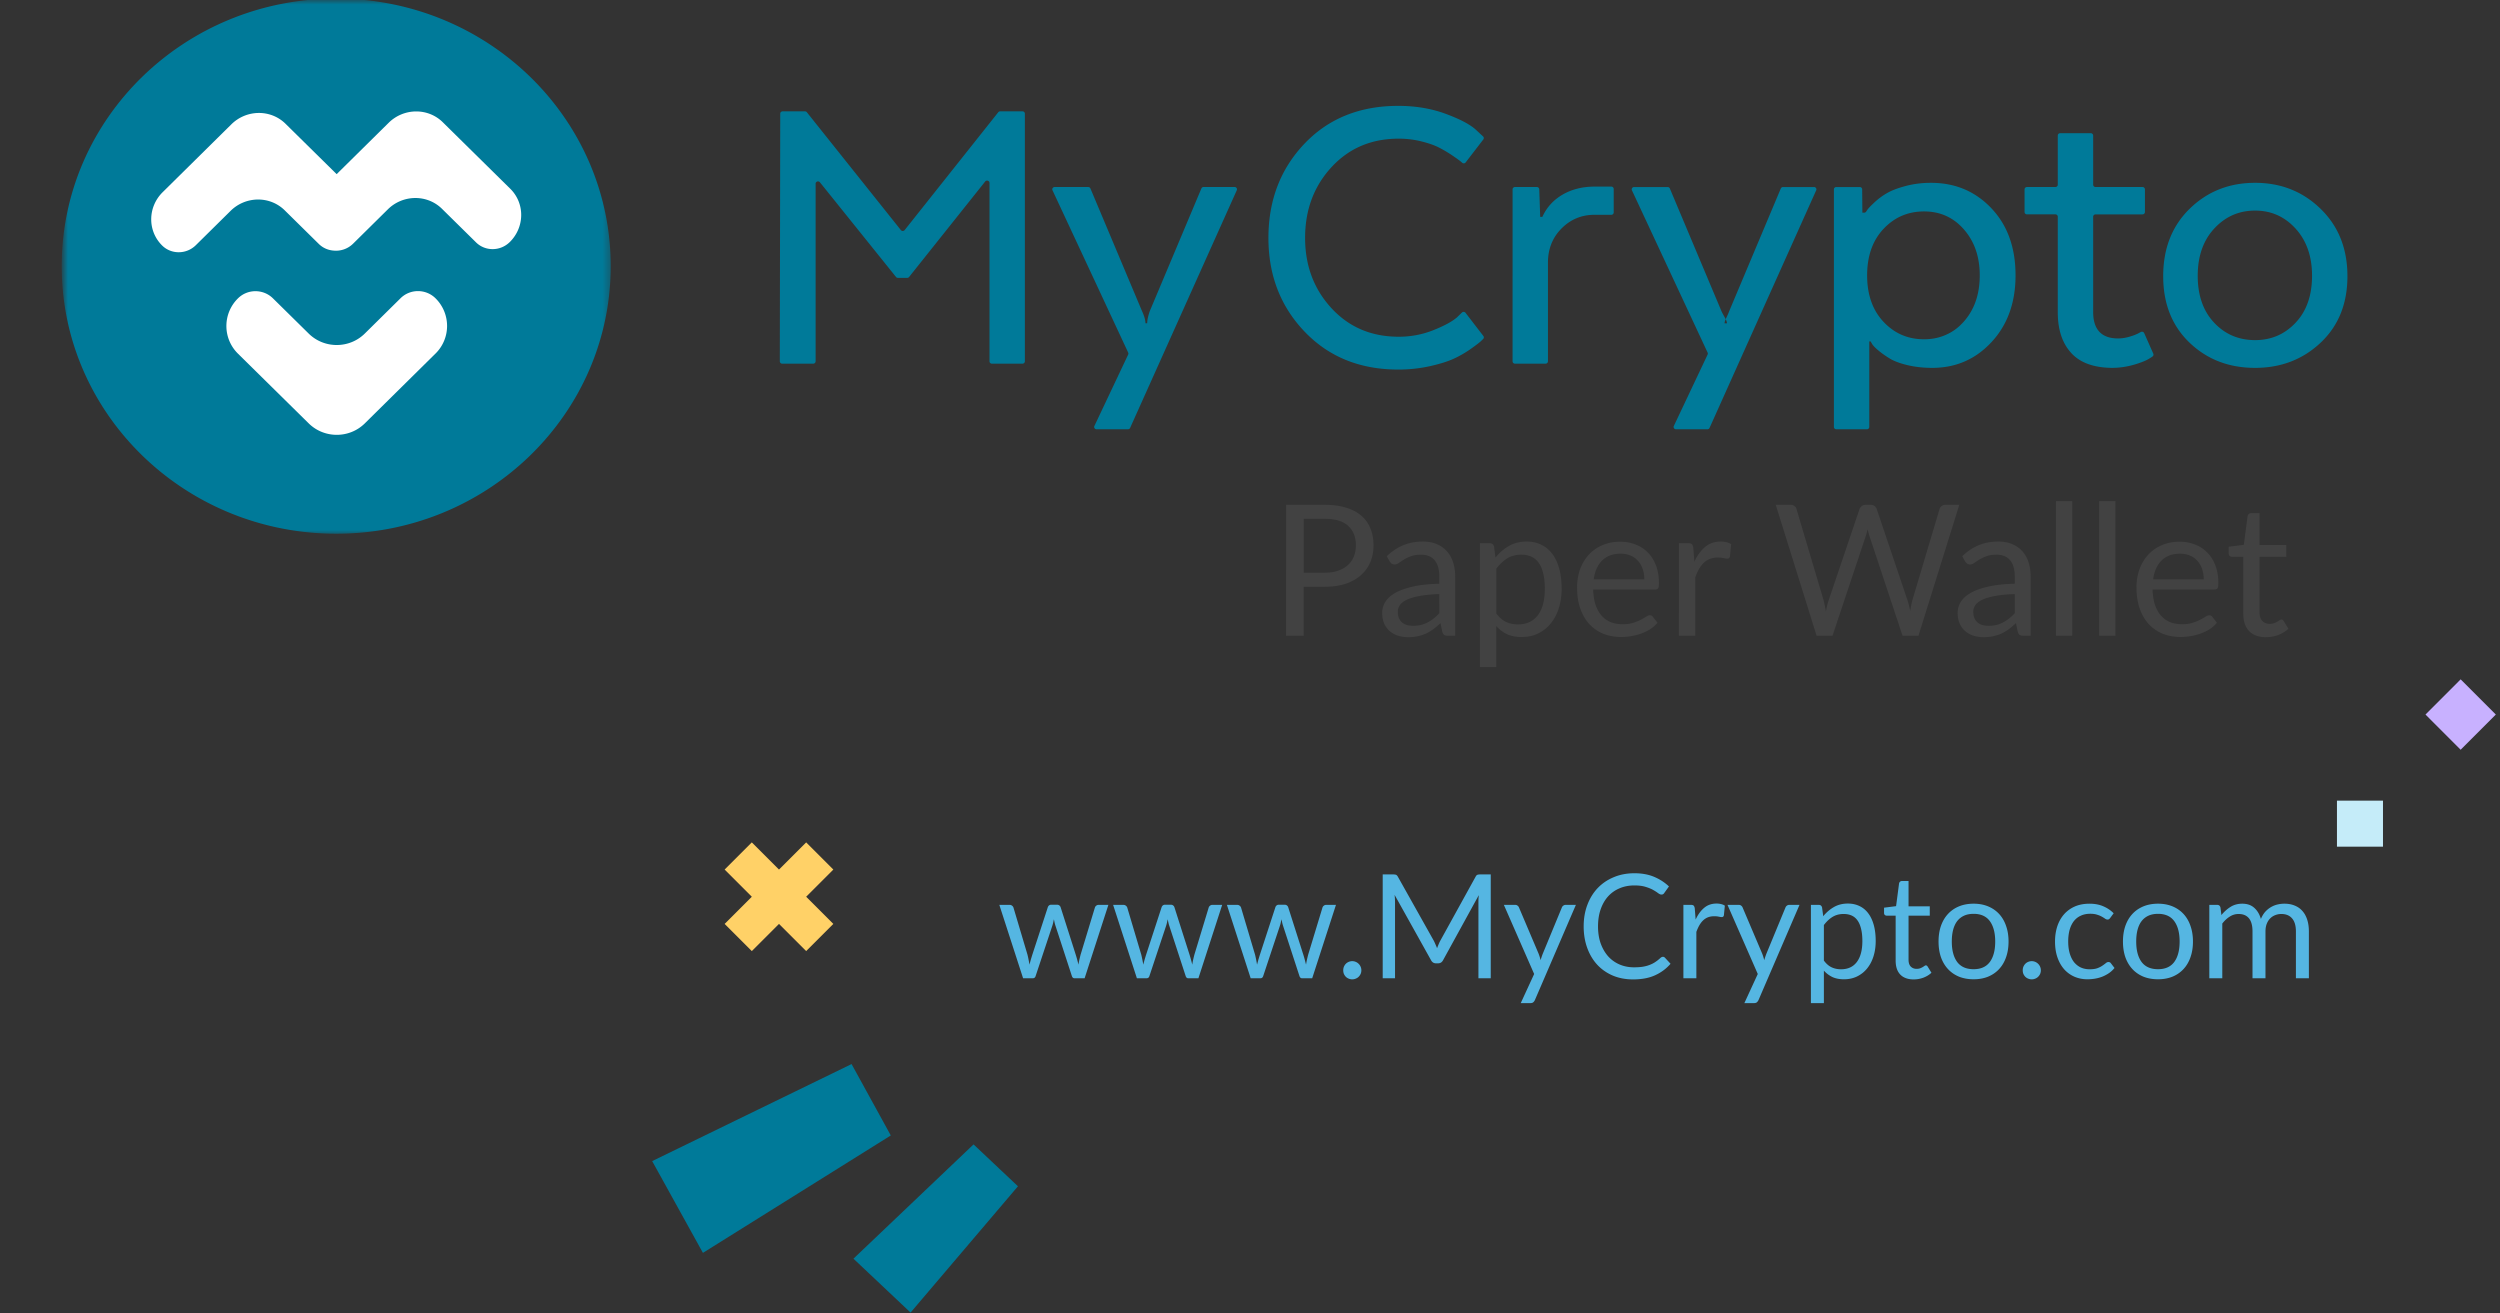 <svg xmlns="http://www.w3.org/2000/svg" fill="none" viewBox="0 0 276 145"><rect x="0" y="0" width="276" height="145" fill="#333333" stroke="none"/><rect width="100%" height="100%"/><mask id="a" maskUnits="userSpaceOnUse" x="7" y="0" width="61" height="60"><path fill-rule="evenodd" clip-rule="evenodd" d="M7 0h60.61v59.079H7V0z" fill="#fff"/></mask><g class="currentLayer"><path d="M122.366 99.896L119.742 108h-1.128c-.138 0-.234-.091-.288-.272l-1.792-5.496a3.38 3.38 0 01-.104-.368c-.026-.128-.053-.253-.08-.376-.026.123-.053.248-.08.376-.026.123-.061.248-.104.376l-1.824 5.488c-.048.181-.154.272-.32.272h-1.072l-2.624-8.104h1.12c.112 0 .206.029.28.088.08.059.134.128.16.208l1.552 5.216c.091.384.163.747.216 1.088.048-.176.096-.355.144-.536.054-.181.11-.365.168-.552l1.712-5.248c.027-.08.072-.147.136-.2.07-.053.152-.08.248-.08h.624c.107 0 .195.027.264.08.07.053.118.12.144.2l1.672 5.248c.059.187.112.371.16.552.048.181.094.36.136.536.027-.176.059-.352.096-.528.043-.181.088-.368.136-.56l1.584-5.216a.4.4 0 01.152-.208c.075-.059.163-.088.264-.088h1.072zm12.563 0L132.305 108h-1.128c-.139 0-.235-.091-.288-.272l-1.792-5.496a3.169 3.169 0 01-.104-.368c-.027-.128-.053-.253-.08-.376-.027.123-.053.248-.08.376-.027.123-.061.248-.104.376l-1.824 5.488c-.048.181-.155.272-.32.272h-1.072l-2.624-8.104h1.12c.112 0 .205.029.28.088.08.059.133.128.16.208l1.552 5.216c.091.384.163.747.216 1.088.048-.176.096-.355.144-.536.053-.181.109-.365.168-.552l1.712-5.248c.027-.08.072-.147.136-.2.069-.053.152-.08.248-.08h.624c.107 0 .195.027.264.08.069.053.117.12.144.2l1.672 5.248c.059.187.112.371.16.552.048.181.093.36.136.536.027-.176.059-.352.096-.528.043-.181.088-.368.136-.56l1.584-5.216a.395.395 0 01.152-.208c.075-.059.163-.088.264-.088h1.072zm12.562 0L144.867 108h-1.128c-.138 0-.234-.091-.288-.272l-1.792-5.496a3.38 3.38 0 01-.104-.368c-.026-.128-.053-.253-.08-.376-.026.123-.053.248-.08.376-.026.123-.061.248-.104.376l-1.824 5.488c-.048.181-.154.272-.32.272h-1.072l-2.624-8.104h1.12c.112 0 .206.029.28.088.08.059.134.128.16.208l1.552 5.216c.091.384.163.747.216 1.088.048-.176.096-.355.144-.536.054-.181.11-.365.168-.552l1.712-5.248c.027-.08.072-.147.136-.2.07-.053.152-.08.248-.08h.624c.107 0 .195.027.264.08.07.053.118.12.144.2l1.672 5.248c.059.187.112.371.16.552.048.181.094.36.136.536.027-.176.059-.352.096-.528.043-.181.088-.368.136-.56l1.584-5.216a.4.4 0 01.152-.208c.075-.059.163-.088.264-.088h1.072zm.803 7.224c0-.139.024-.269.072-.392.054-.123.123-.229.208-.32.091-.091.198-.163.32-.216.123-.053.254-.08.392-.08.139 0 .27.027.392.08.123.053.23.125.32.216.091.091.163.197.216.32.054.123.08.253.08.392 0 .144-.026.277-.08.4-.053.117-.125.221-.216.312-.09.091-.197.16-.32.208a.975.975 0 01-.392.08.982.982 0 01-.392-.08.927.927 0 01-.32-.208 1.173 1.173 0 01-.208-.312c-.048-.123-.072-.256-.072-.4zm16.285-10.584V108h-1.36v-8.424c0-.112.003-.232.008-.36.011-.128.022-.259.032-.392l-3.936 7.168c-.122.24-.309.36-.56.36h-.224c-.25 0-.437-.12-.56-.36l-4.016-7.2c.032.283.048.544.048.784V108h-1.36V96.536h1.144c.139 0 .246.013.32.04.075.027.147.101.216.224l3.96 7.056c.064.128.126.261.184.4.064.139.123.28.176.424.054-.144.11-.285.168-.424.059-.144.123-.28.192-.408L162.9 96.8c.063-.123.133-.197.208-.224.08-.027.189-.04.327-.04h1.144zm9.4 3.36l-4.52 10.496c-.048.107-.109.192-.184.256-.069.064-.178.096-.328.096h-1.056l1.48-3.216-3.344-7.632h1.232c.123 0 .219.032.288.096.075.059.126.125.152.2l2.168 5.104c.086.224.158.459.216.704.075-.251.155-.488.24-.712l2.104-5.096a.445.445 0 01.16-.208c.08-.059.168-.088.264-.088h1.128zm9.611 5.736c.085 0 .16.035.224.104l.616.664c-.469.544-1.04.968-1.712 1.272-.667.304-1.475.456-2.424.456-.821 0-1.568-.141-2.24-.424-.672-.288-1.245-.688-1.72-1.2-.475-.517-.843-1.136-1.104-1.856-.261-.72-.392-1.512-.392-2.376 0-.864.136-1.656.408-2.376.272-.72.653-1.339 1.144-1.856.496-.517 1.088-.917 1.776-1.2.688-.288 1.448-.432 2.28-.432.816 0 1.536.131 2.16.392.624.261 1.173.616 1.648 1.064l-.512.712a.448.448 0 01-.128.136c-.048.032-.115.048-.2.048-.096 0-.213-.051-.352-.152-.139-.107-.32-.224-.544-.352-.224-.128-.504-.243-.84-.344-.336-.107-.749-.16-1.24-.16-.592 0-1.133.104-1.624.312-.491.203-.915.499-1.272.888-.352.389-.627.864-.824 1.424-.197.56-.296 1.192-.296 1.896 0 .715.101 1.352.304 1.912.208.56.488 1.035.84 1.424.357.384.776.677 1.256.88.485.203 1.008.304 1.568.304.341 0 .648-.019.92-.056.277-.043.531-.107.76-.192.235-.085.451-.192.648-.32.203-.133.403-.291.6-.472.091-.08.181-.12.272-.12zm3.609-4.112c.256-.555.57-.987.944-1.296.373-.315.829-.472 1.368-.472.17 0 .333.019.488.056.16.037.301.096.424.176l-.104 1.064c-.032.133-.112.2-.24.2-.075 0-.184-.016-.328-.048-.144-.032-.307-.048-.488-.048-.256 0-.486.037-.688.112-.198.075-.376.187-.536.336-.155.144-.296.325-.424.544-.123.213-.235.459-.336.736V108h-1.432v-8.104h.816c.154 0 .261.029.32.088.058.059.098.16.12.304l.096 1.232zm11.468-1.624l-4.52 10.496c-.048.107-.109.192-.184.256-.069.064-.179.096-.328.096h-1.056l1.48-3.216-3.344-7.632h1.232c.123 0 .219.032.288.096.075.059.125.125.152.2l2.168 5.104c.085.224.157.459.216.704.075-.251.155-.488.24-.712l2.104-5.096a.438.438 0 01.16-.208c.08-.059.168-.088.264-.088h1.128zm2.69 6.152c.261.352.547.6.856.744.309.144.656.216 1.04.216.757 0 1.339-.269 1.744-.808s.608-1.307.608-2.304c0-.528-.048-.981-.144-1.36-.091-.379-.224-.688-.4-.928-.176-.245-.392-.424-.648-.536-.256-.112-.547-.168-.872-.168-.464 0-.872.107-1.224.32-.347.213-.667.515-.96.904v3.92zm-.072-4.896c.341-.421.736-.76 1.184-1.016.448-.256.96-.384 1.536-.384.469 0 .893.091 1.272.272.379.176.701.44.968.792.267.347.472.779.616 1.296.144.517.216 1.112.216 1.784 0 .597-.08 1.155-.24 1.672-.16.512-.392.957-.696 1.336-.299.373-.667.669-1.104.888-.432.213-.92.32-1.464.32-.496 0-.923-.083-1.28-.248-.352-.171-.664-.405-.936-.704v3.584h-1.432V99.896h.856c.203 0 .328.099.376.296l.128.96zm9.987 6.976c-.64 0-1.133-.179-1.48-.536-.341-.357-.512-.872-.512-1.544v-4.96h-.976c-.085 0-.157-.024-.216-.072-.058-.053-.088-.133-.088-.24v-.568l1.328-.168.328-2.504c.016-.08.051-.144.104-.192.059-.053.134-.08.224-.08h.72v2.792h2.344v1.032h-2.344v4.864c0 .341.083.595.248.76.166.165.379.248.64.248.15 0 .278-.019.384-.056.112-.043.208-.088.288-.136.08-.048.147-.091.2-.128.059-.043.11-.064.152-.064.075 0 .142.045.2.136l.416.68c-.245.229-.541.411-.888.544-.346.128-.704.192-1.072.192zm6.616-8.36c.592 0 1.125.099 1.6.296.474.197.88.477 1.216.84.336.363.592.803.768 1.32.181.512.272 1.085.272 1.72 0 .64-.091 1.216-.272 1.728-.176.512-.432.949-.768 1.312-.336.363-.742.643-1.216.84-.475.192-1.008.288-1.6.288-.598 0-1.136-.096-1.616-.288-.475-.197-.88-.477-1.216-.84-.336-.363-.595-.8-.776-1.312-.176-.512-.264-1.088-.264-1.728 0-.635.088-1.208.264-1.72.181-.517.44-.957.776-1.32.336-.363.741-.643 1.216-.84.48-.197 1.018-.296 1.616-.296zm0 7.232c.8 0 1.397-.267 1.792-.8.394-.539.592-1.288.592-2.248 0-.965-.198-1.717-.592-2.256-.395-.539-.992-.808-1.792-.808-.406 0-.76.069-1.064.208-.299.139-.55.339-.752.6-.198.261-.347.584-.448.968-.096.379-.144.808-.144 1.288 0 .96.197 1.709.592 2.248.4.533 1.005.8 1.816.8zm5.422.12c0-.139.024-.269.072-.392.053-.123.123-.229.208-.32.091-.091.197-.163.32-.216a.978.978 0 01.392-.08c.139 0 .269.027.392.08.123.053.229.125.32.216s.163.197.216.32c.053.123.08.253.08.392 0 .144-.027.277-.08.4-.053.117-.125.221-.216.312a.918.918 0 01-.32.208.978.978 0 01-.392.08.978.978 0 01-.392-.08.918.918 0 01-.32-.208 1.149 1.149 0 01-.208-.312c-.048-.123-.072-.256-.072-.4zm9.661-5.784c-.043.059-.085.104-.128.136-.043.032-.101.048-.176.048-.08 0-.168-.032-.264-.096-.096-.069-.216-.144-.36-.224-.139-.08-.312-.152-.52-.216-.203-.069-.453-.104-.752-.104-.4 0-.752.072-1.056.216-.304.139-.56.341-.768.608-.203.267-.357.589-.464.968-.101.379-.152.803-.152 1.272 0 .491.056.928.168 1.312.112.379.269.699.472.96.208.256.456.453.744.592.293.133.621.2.984.2.347 0 .632-.04.856-.12.224-.085.408-.179.552-.28.149-.101.272-.192.368-.272.101-.085.2-.128.296-.128.117 0 .208.045.272.136l.4.52c-.176.219-.376.405-.6.56-.224.155-.467.285-.728.392a4.031 4.031 0 01-.808.224c-.283.048-.571.072-.864.072-.507 0-.979-.093-1.416-.28-.432-.187-.808-.456-1.128-.808-.32-.357-.571-.795-.752-1.312-.181-.517-.272-1.107-.272-1.768 0-.603.083-1.16.248-1.672.171-.512.416-.952.736-1.32.325-.373.723-.664 1.192-.872.475-.208 1.019-.312 1.632-.312.571 0 1.072.093 1.504.28.437.181.824.44 1.16.776l-.376.512zm5.276-1.568c.592 0 1.125.099 1.6.296.475.197.88.477 1.216.84.336.363.592.803.768 1.32.181.512.272 1.085.272 1.72 0 .64-.091 1.216-.272 1.728-.176.512-.432.949-.768 1.312-.336.363-.741.643-1.216.84-.475.192-1.008.288-1.6.288-.597 0-1.136-.096-1.616-.288-.475-.197-.88-.477-1.216-.84-.336-.363-.595-.8-.776-1.312-.176-.512-.264-1.088-.264-1.728 0-.635.088-1.208.264-1.72.181-.517.44-.957.776-1.32.336-.363.741-.643 1.216-.84.48-.197 1.019-.296 1.616-.296zm0 7.232c.8 0 1.397-.267 1.792-.8.395-.539.592-1.288.592-2.248 0-.965-.197-1.717-.592-2.256-.395-.539-.992-.808-1.792-.808-.405 0-.76.069-1.064.208-.299.139-.549.339-.752.6-.197.261-.347.584-.448.968-.096.379-.144.808-.144 1.288 0 .96.197 1.709.592 2.248.4.533 1.005.8 1.816.8zm5.662 1v-8.104h.856c.203 0 .328.099.376.296l.104.832c.299-.368.635-.669 1.008-.904.374-.235.806-.352 1.296-.352.544 0 .984.152 1.32.456.342.304.587.715.736 1.232.118-.293.267-.547.448-.76.187-.213.395-.389.624-.528.23-.139.472-.24.728-.304.262-.064.526-.096.792-.096.427 0 .806.069 1.136.208.336.133.619.331.848.592.235.261.414.584.536.968.123.379.184.813.184 1.304V108h-1.432v-5.16c0-.635-.138-1.115-.416-1.44-.277-.331-.677-.496-1.2-.496-.234 0-.458.043-.672.128-.208.08-.392.2-.552.36-.16.16-.288.363-.384.608-.09.24-.136.52-.136.84V108h-1.432v-5.16c0-.651-.13-1.136-.392-1.456-.261-.32-.642-.48-1.144-.48-.352 0-.677.096-.976.288-.298.187-.573.443-.824.768V108h-1.432z" fill="#55B6E2"/><path d="M83 105l-3-3 3-3-3-3 3-3 3 3 3-3 3 3L89 99l3 3-3 3-3-3-3 3z" fill="#FFD167"/><path d="M98.343 125.354l-4.33-7.881L72 128.185l5.603 10.132 20.74-12.963zm2.183 19.554l-6.305-5.95 13.259-12.617 4.901 4.624-11.855 13.943z" fill="#007A99"/><g mask="url(#a)" fill-rule="evenodd" clip-rule="evenodd"><path d="M37.07 4.766c-13.926 0-25.215 11.018-25.215 24.61 0 13.592 11.289 24.61 25.215 24.61 13.926 0 25.216-11.018 25.216-24.61 0-13.592-11.29-24.61-25.216-24.61z" fill="#fff"/><path d="M56.275 26.726c-1.035 1.022-2.699 1.039-3.715.038l-3.768-3.713c-1.634-1.61-4.308-1.583-5.973.06l-3.838 3.791a2.687 2.687 0 01-2.177.761c-.589-.048-1.16-.291-1.607-.731l-3.768-3.714c-1.634-1.61-4.308-1.583-5.972.061l-3.838 3.791c-1.035 1.022-2.699 1.039-3.715.038-1.634-1.61-1.609-4.248.055-5.892l7.588-7.494c1.665-1.644 4.338-1.671 5.973-.061l5.647 5.565 5.743-5.672c1.665-1.644 4.338-1.671 5.972-.06l7.449 7.341c1.634 1.61 1.609 4.249-.055 5.892zM48.075 39.038l-7.796 7.7c-1.71 1.689-4.485 1.69-6.197.003l-7.804-7.692a4.282 4.282 0 01-.003-6.113c1.064-1.051 2.79-1.051 3.855-.002l3.948 3.891c1.712 1.688 4.486 1.686 6.197-.003l3.944-3.895c1.063-1.051 2.789-1.052 3.854-.002a4.282 4.282 0 01.003 6.113zM37.116-.156c-16.737 0-30.305 13.225-30.305 29.539 0 16.314 13.568 29.539 30.305 29.539 16.737 0 30.305-13.225 30.305-29.539 0-16.314-13.568-29.539-30.305-29.539z" fill="#007A99"/></g><path fill-rule="evenodd" clip-rule="evenodd" d="M108.763 20.039l-8.398 10.538a.27.27 0 01-.21.1h-1.026a.27.27 0 01-.21-.1L90.52 20.126c-.156-.194-.476-.086-.476.16v19.603c0 .143-.119.26-.266.26h-3.42c-.147 0-.267-.117-.267-.26l.047-27.338c0-.143.119-.259.266-.259h2.462a.269.269 0 01.21.1l10.379 13.008c.107.134.314.134.421-.001l10.332-13.007a.268.268 0 01.21-.101h2.462c.147 0 .266.116.266.26v27.338c0 .143-.119.26-.266.26h-3.374c-.147 0-.266-.116-.266-.26V20.198c0-.247-.321-.354-.477-.159zM124.527 47.392h-3.471c-.19 0-.316-.192-.236-.361l3.732-7.891a.249.249 0 00.001-.212l-8.357-17.921c-.078-.168.048-.359.238-.359h3.707c.105 0 .201.062.241.158l5.697 13.539c.254.557.381 1.006.381 1.346h.191c0-.338.094-.784.282-1.336a.163.163 0 01.008-.02l5.693-13.53a.26.26 0 01.241-.158h3.428c.188 0 .314.188.238.356l-11.775 26.235c-.041.092-.135.152-.239.152zM163.762 37.092a.252.252 0 01-.025.336l-.22.214c-.158.155-.532.441-1.119.859-.587.418-1.215.782-1.881 1.091-.667.309-1.557.588-2.668.836-1.111.247-2.27.371-3.477.371-4.223 0-7.669-1.393-10.336-4.179-2.668-2.786-4.001-6.237-4.001-10.354 0-4.148 1.326-7.614 3.977-10.4 2.652-2.786 6.105-4.179 10.36-4.179 1.905 0 3.652.294 5.24.882 1.587.588 2.699 1.176 3.334 1.764l.783.725c.097.09.109.236.029.34l-1.95 2.534c-.097.126-.283.136-.398.026a4.02 4.02 0 00-.107-.097c-.143-.124-.453-.348-.929-.673a14.197 14.197 0 00-1.477-.882c-.508-.263-1.167-.495-1.977-.697-.809-.201-1.643-.302-2.5-.302-3.017 0-5.494 1.052-7.431 3.157-1.937 2.105-2.906 4.705-2.906 7.8 0 3.064.969 5.649 2.906 7.754 1.937 2.105 4.414 3.157 7.431 3.157 1.333 0 2.604-.24 3.81-.72 1.201-.477 2.071-.947 2.611-1.409.006-.005.012-.01.017-.016l.54-.525c.113-.11.3-.097.396.028l1.968 2.557zM178.153 23.455c0 .142-.118.258-.264.258h-1.85c-1.429 0-2.644.503-3.644 1.509-1.001 1.006-1.501 2.267-1.501 3.784v10.886c0 .142-.118.258-.264.258h-3.377c-.146 0-.265-.115-.265-.258V20.906c0-.142.119-.258.265-.258h2.417c.143 0 .26.11.264.249l.103 3.048h.238c.476-1.052 1.223-1.873 2.239-2.461 1.016-.588 2.191-.882 3.525-.882h1.85c.146 0 .264.115.264.257v2.596zM188.495 47.392h-3.466c-.192 0-.319-.194-.239-.363l3.731-7.887a.249.249 0 000-.213l-8.355-17.917c-.079-.17.048-.362.24-.362h3.702c.107 0 .203.063.243.159l5.697 13.538c.254.557.607 1.006.607 1.346h-.261c0-.34.321-.789.512-1.346l5.696-13.538a.264.264 0 01.243-.159h3.423c.19 0 .317.19.241.359l-11.773 26.231a.264.264 0 01-.241.154zM207.94 35.529c1.284 1.367 2.892 2.007 4.823 1.919 1.345-.061 2.64-.588 3.609-1.499 1.461-1.373 2.191-3.223 2.191-5.55 0-2.043-.58-3.73-1.739-5.061-1.159-1.331-2.628-1.996-4.406-1.996-1.778 0-3.271.642-4.478 1.927-1.206 1.284-1.809 2.995-1.809 5.13 0 2.136.603 3.846 1.809 5.131zm-1.571 2.159v9.449c0 .141-.117.255-.262.255h-3.382c-.145 0-.262-.114-.262-.255v-26.233c0-.141.117-.255.262-.255h2.598c.143 0 .26.113.261.253l.023 2.579h.193c.087 0 .169-.043.218-.114l.16-.235c.095-.139.349-.402.762-.789.413-.387.874-.728 1.382-1.022.508-.294 1.198-.557 2.072-.789.873-.232 1.802-.348 2.786-.348 2.668 0 4.89.936 6.669 2.809 1.778 1.873 2.667 4.341 2.667 7.405 0 3.003-.881 5.456-2.644 7.359-1.762 1.904-3.945 2.856-6.549 2.856-.984 0-1.897-.101-2.739-.302-.841-.201-1.5-.449-1.977-.743-.476-.294-.881-.581-1.214-.859-.327-.273-.555-.502-.683-.685-.006-.008-.01-.015-.015-.023l-.183-.313h-.143zM227.179 20.389v-5.425c0-.143.119-.259.266-.259h3.374c.147 0 .266.116.266.259v5.425c0 .143.119.259.266.259h5.184c.147 0 .266.116.266.259v2.5c0 .143-.119.259-.266.259h-5.184c-.147 0-.266.116-.266.259v10.513c0 1.95.921 2.925 2.762 2.925.413 0 .85-.07 1.311-.209.46-.139.817-.286 1.071-.441l.13-.063c.136-.067.302-.008.362.129l1.003 2.266c.047.107.017.234-.078.305-.131.097-.31.209-.536.335-.284.158-.712.327-1.283.508-.933.294-1.913.445-2.892.415-1.893-.057-3.311-.597-4.256-1.62-1-1.083-1.5-2.585-1.5-4.504V23.925c0-.143-.119-.259-.266-.259h-3.136c-.147 0-.266-.116-.266-.259V20.907c0-.143.119-.259.266-.259h3.136c.147 0 .266-.116.266-.259zM253.44 35.622c1.207-1.284 1.81-3.01 1.81-5.177 0-2.136-.603-3.869-1.81-5.2-1.206-1.331-2.699-1.996-4.477-1.996-1.779 0-3.279.658-4.502 1.973-1.222 1.315-1.833 3.057-1.833 5.223 0 2.167.603 3.892 1.81 5.177 1.206 1.284 2.715 1.927 4.525 1.927 1.778 0 3.271-.642 4.477-1.927zm2.763 2.205c-1.969 1.857-4.382 2.786-7.24 2.786-2.89 0-5.303-.929-7.24-2.786-1.938-1.857-2.906-4.303-2.906-7.336 0-3.064.976-5.548 2.929-7.452 1.953-1.904 4.359-2.856 7.217-2.856 2.858 0 5.271.96 7.24 2.879 1.969 1.919 2.953 4.395 2.953 7.429 0 3.034-.984 5.479-2.953 7.336z" fill="#007A99"/><path d="M146.25 63.226c.559 0 1.049-.074 1.473-.222.43-.148.79-.353 1.079-.615a2.567 2.567 0 00.666-.958c.148-.37.222-.777.222-1.22 0-.921-.286-1.641-.857-2.158-.565-.518-1.426-.777-2.583-.777h-2.319v5.951h2.319zm0-7.494c.915 0 1.708.108 2.381.323.679.208 1.24.508 1.684.898.444.39.773.861.989 1.412.222.551.332 1.167.332 1.846 0 .672-.117 1.288-.353 1.846-.235.558-.581 1.039-1.038 1.442-.451.404-1.012.72-1.685.948-.665.222-1.435.333-2.31.333h-2.319v5.406h-1.947V55.732h4.266zm12.648 9.854c-.827.027-1.533.094-2.118.202-.579.101-1.053.235-1.422.404-.364.168-.629.366-.797.595-.162.229-.242.484-.242.767 0 .269.043.501.131.696.087.195.205.356.353.484.154.121.333.212.534.272.209.054.431.081.666.081.316 0 .605-.03.867-.091.263-.067.508-.161.737-.282.235-.121.457-.266.665-.434.216-.168.424-.36.626-.575V65.586zm-5.8-4.176c.565-.545 1.174-.952 1.826-1.22.652-.269 1.375-.403 2.168-.403.572 0 1.08.094 1.523.282.444.188.817.451 1.12.787.303.336.531.743.686 1.22.154.477.232 1.002.232 1.573v6.536h-.797c-.175 0-.309-.027-.403-.081-.095-.06-.169-.175-.222-.343l-.202-.968c-.269.249-.531.471-.787.666a4.888 4.888 0 01-.807.484c-.282.128-.585.225-.907.292-.316.074-.67.111-1.06.111-.396 0-.769-.054-1.119-.161-.35-.114-.656-.282-.918-.504-.255-.222-.461-.501-.615-.837-.148-.343-.222-.746-.222-1.21 0-.404.111-.79.333-1.16.222-.377.581-.709 1.079-.999.498-.289 1.146-.524 1.947-.706.8-.188 1.782-.296 2.945-.323v-.797c0-.793-.172-1.392-.515-1.795-.343-.41-.843-.615-1.502-.615-.444 0-.817.057-1.12.172-.296.108-.555.232-.777.373a11.578 11.578 0 00-.564.373c-.155.107-.31.161-.464.161-.121 0-.226-.03-.313-.091a.935.935 0 01-.222-.242l-.323-.575zm12.095 6.314c.33.444.689.756 1.079.938.39.181.827.272 1.311.272.955 0 1.688-.34 2.199-1.019.511-.679.767-1.647.767-2.905 0-.666-.061-1.237-.182-1.715-.114-.477-.282-.867-.504-1.17-.222-.309-.494-.535-.817-.676-.323-.141-.689-.212-1.099-.212-.585 0-1.1.135-1.544.404-.437.269-.84.649-1.21 1.14v4.942zm-.091-6.173c.431-.531.928-.958 1.493-1.281.565-.323 1.21-.484 1.937-.484.591 0 1.126.114 1.603.343.478.222.885.555 1.221.999.336.437.595.982.776 1.634.182.652.273 1.402.273 2.249 0 .753-.101 1.456-.303 2.108-.202.645-.494 1.207-.877 1.684-.377.471-.841.844-1.392 1.12-.545.269-1.16.403-1.846.403-.625 0-1.163-.104-1.614-.313-.444-.215-.837-.511-1.18-.888v4.519h-1.805v-13.677h1.079c.255 0 .413.124.474.373l.161 1.21zm16.432 2.411c0-.417-.061-.797-.182-1.14-.114-.35-.286-.649-.514-.898-.222-.256-.494-.451-.817-.585-.323-.141-.689-.212-1.1-.212-.86 0-1.543.252-2.047.756-.498.498-.807 1.19-.928 2.078h5.588zm1.452 4.791c-.222.269-.487.504-.797.706a5.074 5.074 0 01-.998.484c-.35.128-.713.222-1.09.282a6.341 6.341 0 01-1.119.101c-.706 0-1.358-.118-1.957-.353-.592-.242-1.106-.592-1.543-1.049-.43-.464-.767-1.036-1.009-1.715-.242-.679-.363-1.459-.363-2.34 0-.713.108-1.379.323-1.997.222-.619.538-1.153.948-1.604.41-.457.911-.814 1.503-1.069.592-.262 1.257-.393 1.997-.393.612 0 1.177.104 1.694.313.525.202.976.498 1.352.888.383.383.683.861.898 1.432.215.565.322 1.21.322 1.937 0 .282-.03.471-.09.565-.061.094-.175.141-.343.141h-6.829c.021.645.108 1.207.263 1.684.161.477.383.877.665 1.2.283.316.619.555 1.009.716.39.155.827.232 1.311.232.451 0 .837-.05 1.16-.151.33-.107.612-.222.847-.343.236-.121.431-.232.585-.333.162-.108.3-.161.414-.161.148 0 .262.057.343.172l.504.656zm4.071-6.738c.323-.699.72-1.244 1.191-1.634.47-.397 1.045-.595 1.724-.595.215 0 .421.024.616.071.201.047.379.121.534.222l-.131 1.341c-.04.168-.141.252-.303.252-.094 0-.232-.02-.413-.06-.182-.04-.387-.06-.615-.06-.323 0-.612.047-.868.141-.249.094-.474.235-.676.424-.195.182-.373.41-.534.686-.155.269-.296.578-.424.928v6.455h-1.805V59.968h1.029c.195 0 .329.037.403.111.074.074.124.202.151.383l.121 1.553zm29.25-6.284l-4.509 14.454h-1.755l-3.661-11.024a11.159 11.159 0 01-.101-.343c-.027-.121-.057-.249-.091-.383-.033.135-.067.262-.101.383-.033.121-.067.235-.101.343l-3.681 11.024h-1.755l-4.509-14.454h1.624c.175 0 .32.044.434.131.121.087.198.198.232.333l2.985 10.046c.048.181.091.377.132.585.047.208.09.43.131.666.047-.235.094-.457.141-.666.054-.215.111-.41.171-.585l3.399-10.046c.041-.114.118-.218.232-.313.121-.101.266-.151.434-.151h.565c.175 0 .316.044.424.131.107.087.188.198.242.333l3.389 10.046c.06.175.114.363.161.565.054.202.104.413.151.635.034-.222.071-.434.111-.635.041-.202.084-.39.131-.565l2.996-10.046c.034-.121.108-.229.222-.323.121-.094.266-.141.434-.141h1.523zm6.122 9.854c-.827.027-1.533.094-2.118.202-.578.101-1.052.235-1.422.404-.363.168-.629.366-.797.595-.161.229-.242.484-.242.767 0 .269.044.501.131.696.088.195.205.356.353.484.155.121.333.212.535.272.208.054.43.081.666.081.316 0 .605-.03.867-.091.262-.067.508-.161.736-.282a3.856 3.856 0 00.666-.434c.215-.168.424-.36.625-.575V65.586zm-5.799-4.176c.565-.545 1.173-.952 1.825-1.22.653-.269 1.375-.403 2.169-.403.571 0 1.079.094 1.523.282.444.188.817.451 1.119.787.303.336.532.743.686 1.22.155.477.232 1.002.232 1.573v6.536h-.797c-.174 0-.309-.027-.403-.081-.094-.06-.168-.175-.222-.343l-.202-.968c-.269.249-.531.471-.786.666a4.971 4.971 0 01-.807.484c-.283.128-.585.225-.908.292-.316.074-.669.111-1.059.111-.397 0-.77-.054-1.12-.161-.349-.114-.655-.282-.917-.504-.256-.222-.461-.501-.616-.837-.148-.343-.222-.746-.222-1.21 0-.404.111-.79.333-1.16.222-.377.582-.709 1.079-.999.498-.289 1.147-.524 1.947-.706.8-.188 1.782-.296 2.945-.323v-.797c0-.793-.171-1.392-.514-1.795-.343-.41-.844-.615-1.503-.615-.444 0-.817.057-1.12.172-.295.108-.554.232-.776.373-.215.134-.404.259-.565.373-.155.107-.309.161-.464.161-.121 0-.225-.03-.313-.091a.972.972 0 01-.222-.242l-.322-.575zm12.145-6.082v14.857h-1.795v-14.857h1.795zm4.767 0v14.857h-1.795v-14.857h1.795zm9.75 8.634c0-.417-.06-.797-.181-1.14-.115-.35-.286-.649-.515-.898-.222-.256-.494-.451-.817-.585-.322-.141-.689-.212-1.099-.212-.861 0-1.543.252-2.048.756-.497.498-.807 1.19-.928 2.078h5.588zm1.453 4.791c-.222.269-.488.504-.797.706-.309.195-.642.356-.999.484a5.859 5.859 0 01-1.089.282c-.377.067-.75.101-1.12.101-.706 0-1.358-.118-1.956-.353-.592-.242-1.106-.592-1.544-1.049-.43-.464-.766-1.036-1.008-1.715-.242-.679-.363-1.459-.363-2.34 0-.713.107-1.379.323-1.997.221-.619.537-1.153.948-1.604.41-.457.911-.814 1.502-1.069.592-.262 1.258-.393 1.998-.393.611 0 1.176.104 1.694.313.525.202.975.498 1.352.888.383.383.682.861.897 1.432.215.565.323 1.21.323 1.937 0 .282-.03.471-.091.565-.06.094-.175.141-.343.141h-6.828c.02.645.108 1.207.262 1.684.162.477.383.877.666 1.2.282.316.618.555 1.008.716.39.155.828.232 1.312.232.45 0 .837-.05 1.16-.151.329-.107.612-.222.847-.343s.43-.232.585-.333c.161-.108.299-.161.413-.161.148 0 .263.057.343.172l.505.656zm5.424 1.594c-.807 0-1.429-.225-1.866-.676-.43-.451-.645-1.099-.645-1.947v-6.253h-1.231c-.107 0-.198-.03-.272-.091-.074-.067-.111-.168-.111-.303v-.716l1.674-.212.414-3.157c.02-.101.064-.182.131-.242.074-.067.168-.101.282-.101h.908v3.52h2.955v1.301h-2.955v6.132c0 .43.104.75.313.958.208.208.477.313.807.313.188 0 .349-.024.484-.071.141-.054.262-.111.363-.172.101-.06.185-.114.252-.161.074-.054.138-.081.192-.081.094 0 .178.057.252.171l.524.857c-.309.289-.682.518-1.119.686a3.874 3.874 0 01-1.352.242z" fill="#424242"/><path fill="#C5ECF9" d="M258 88.391h5.081v5.081H258z"/><path d="M267.773 78.886l3.883-3.886 3.884 3.886-3.884 3.886-3.883-3.886z" fill="#C8B1FF"/></g></svg>
